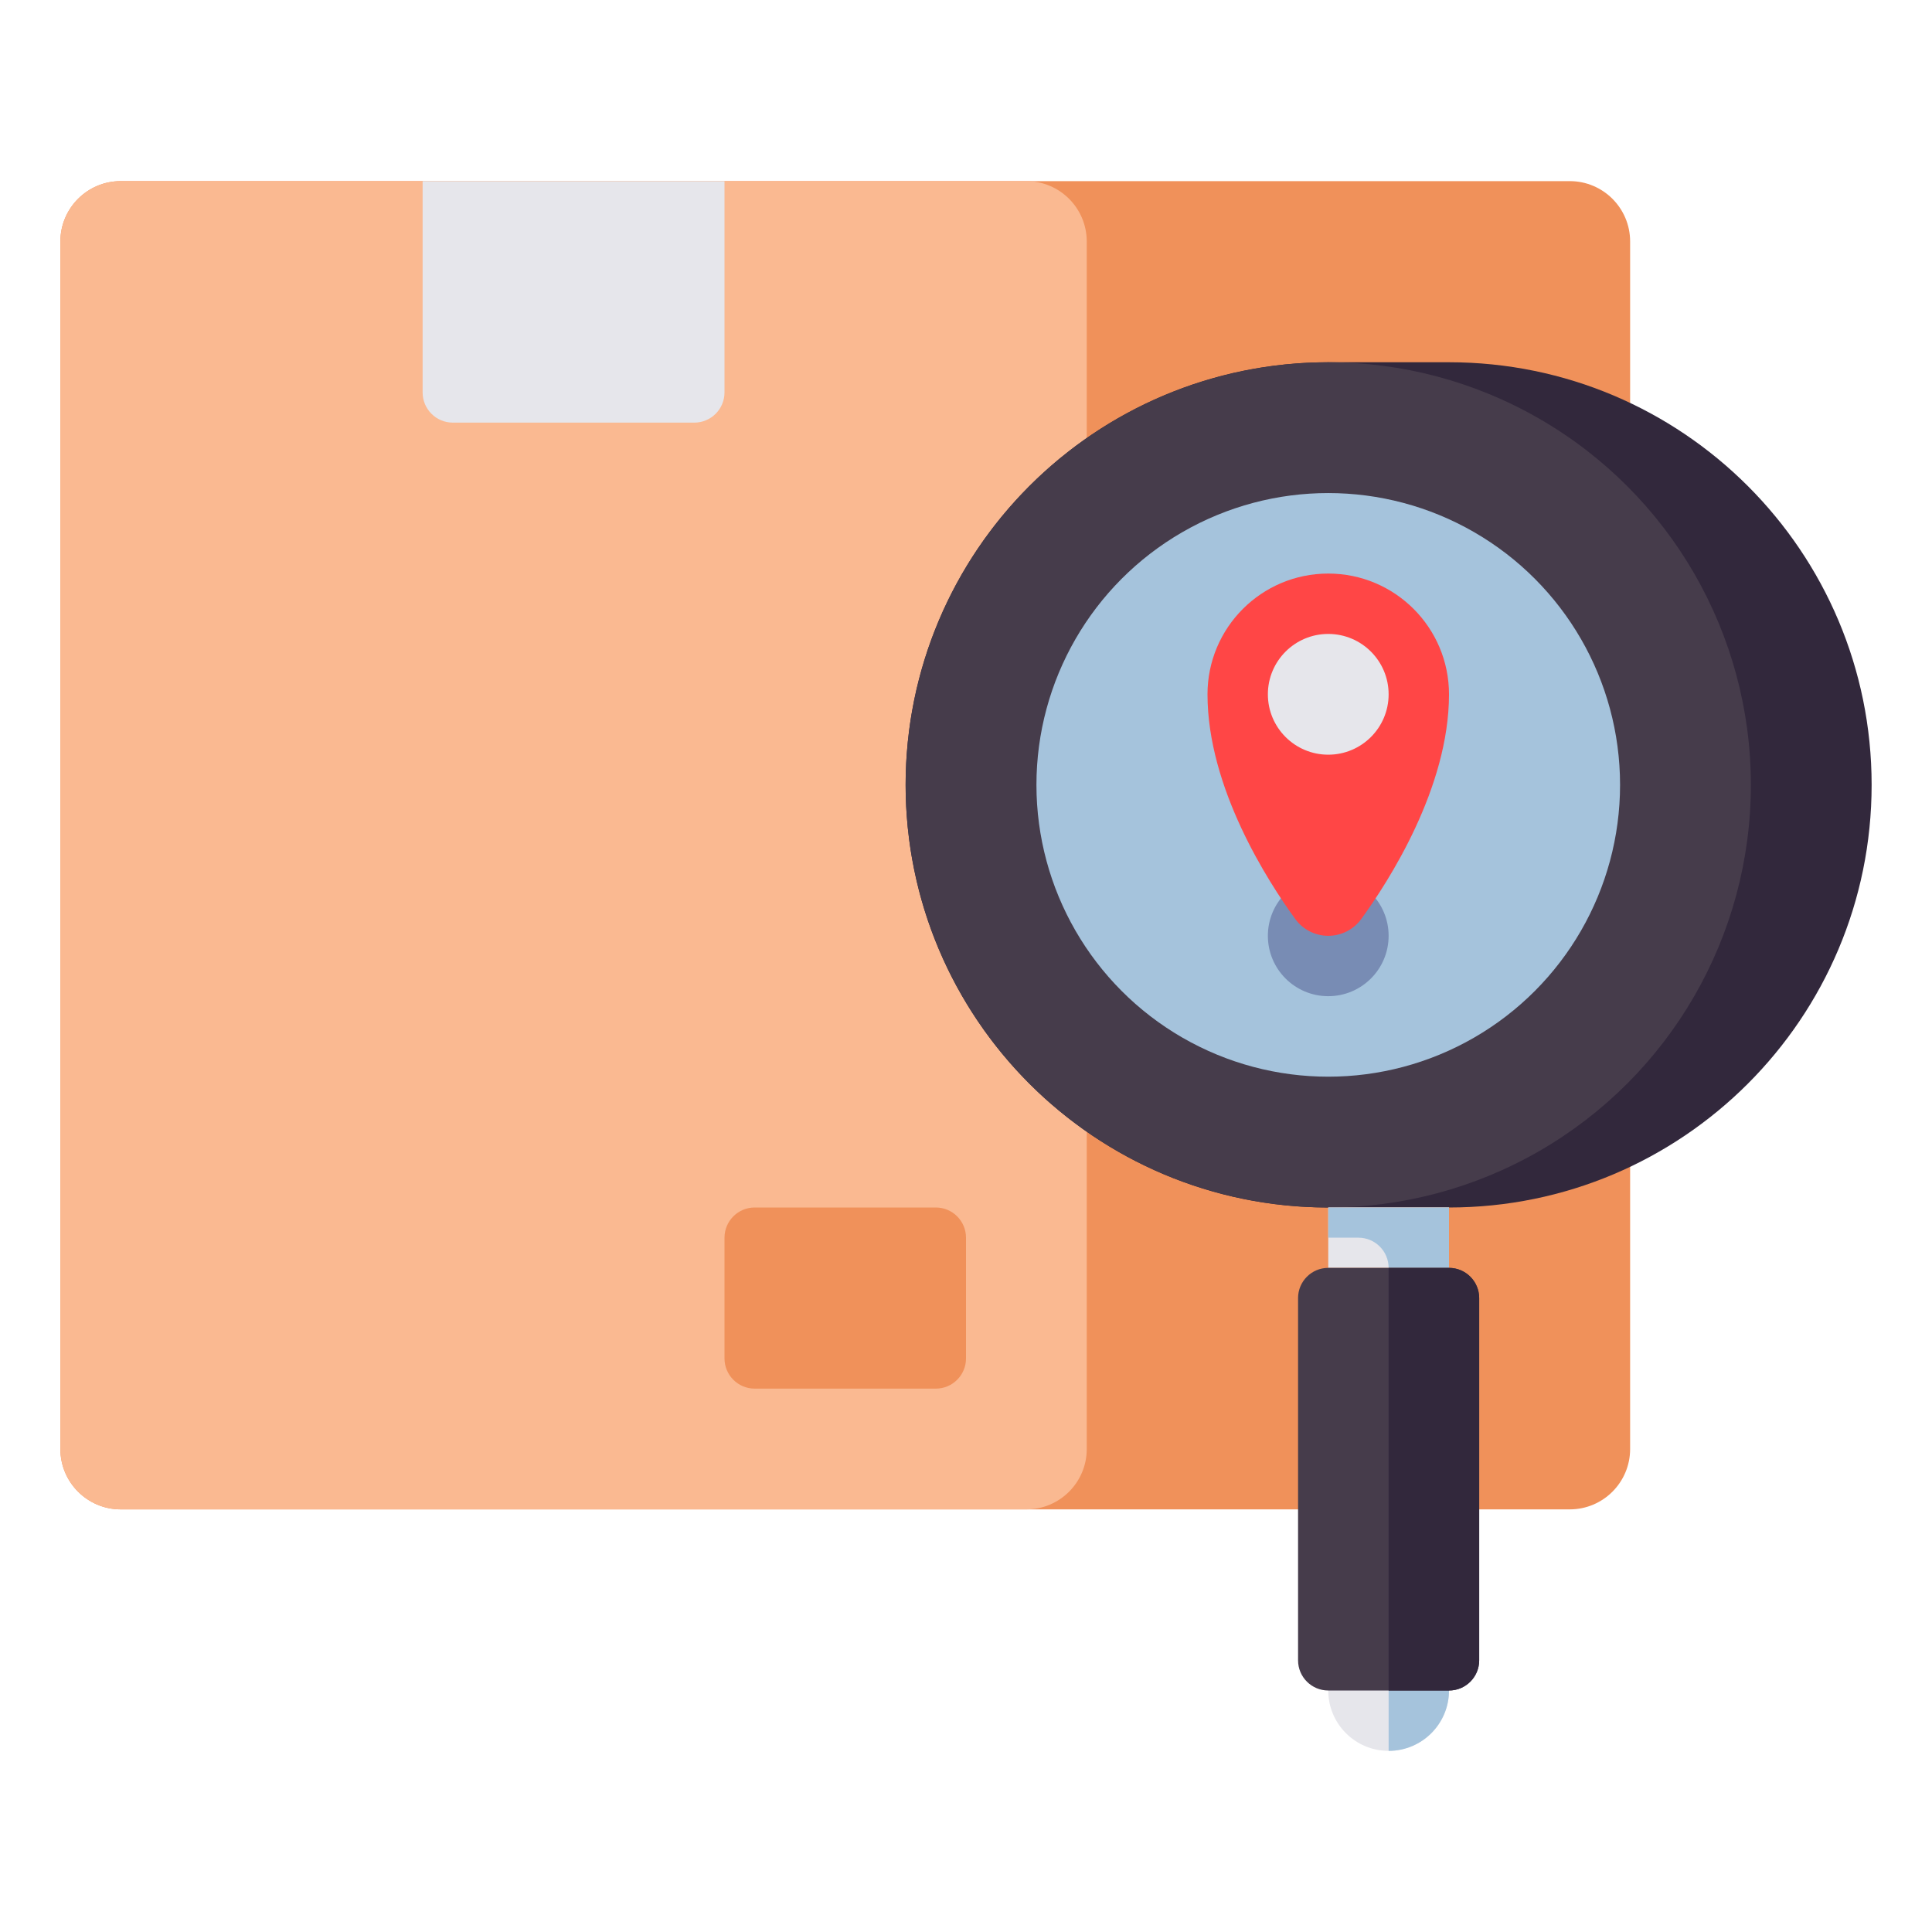 <?xml version="1.0" encoding="utf-8"?>
<!-- Generator: Adobe Illustrator 23.0.0, SVG Export Plug-In . SVG Version: 6.00 Build 0)  -->
<svg version="1.1" id="Layer_1" xmlns="http://www.w3.org/2000/svg" xmlns:xlink="http://www.w3.org/1999/xlink" x="0px" y="0px"
	 viewBox="0 0 512 512" style="enable-background:new 0 0 512 512;" xml:space="preserve">
<style type="text/css">
	.st0{fill:#32283C;}
	.st1{fill:#463C4B;}
	.st2{fill:#E6E6EB;}
	.st3{fill:#A5C3DC;}
	.st4{fill:#FF4646;}
	.st5{fill:#CD3232;}
	.st6{fill:#F0915A;}
	.st7{fill:#FAB991;}
	.st8{fill:#F5732D;}
	.st9{fill:#FAA037;}
	.st10{fill:#78AF41;}
	.st11{fill:#788CB4;}
	.st12{fill:#466932;}
	.st13{fill:#FBB993;}
	.st14{fill:#F1905B;}
	.st15{fill:#23192D;}
	.st16{fill:#32293C;}
	.st17{fill:#B92323;}
</style>
<g>
	<g>
		<path class="st6" d="M32,400h384c8.837,0,16-7.163,16-16V64c0-8.837-7.163-16-16-16H32c-8.837,0-16,7.163-16,16v320
			C16,392.837,23.163,400,32,400z"/>
	</g>
	<g>
		<path class="st7" d="M272,400H32c-8.837,0-16-7.163-16-16V64c0-8.837,7.163-16,16-16h240c8.837,0,16,7.163,16,16v320
			C288,392.837,280.837,400,272,400z"/>
	</g>
	<g>
		<path class="st2" d="M184,112h-64c-4.418,0-8-3.582-8-8V48h80v56C192,108.418,188.418,112,184,112z"/>
	</g>
	<g>
		<path class="st6" d="M248,368h-48c-4.418,0-8-3.582-8-8v-32c0-4.418,3.582-8,8-8h48c4.418,0,8,3.582,8,8v32
			C256,364.418,252.418,368,248,368z"/>
	</g>
	<g>
		<g>
			<circle class="st2" cx="368" cy="448" r="16"/>
		</g>
		<g>
			<path class="st3" d="M368,432v32c8.837,0,16-7.163,16-16S376.837,432,368,432z"/>
		</g>
		<g>
			<path class="st0" d="M384,320h-32c-61.856,0-112-50.144-112-112v0c0-61.856,50.144-112,112-112h32c61.856,0,112,50.144,112,112v0
				C496,269.856,445.856,320,384,320z"/>
		</g>
		<g>
			<circle class="st1" cx="352" cy="208" r="112"/>
		</g>
		<g>
			<circle class="st3" cx="352" cy="208" r="77.333"/>
		</g>
		<g>
			<rect x="352" y="320" class="st2" width="32" height="16"/>
		</g>
		<g>
			<path class="st3" d="M352,320v8h8c4.418,0,8,3.582,8,8l0,0h16v-16H352z"/>
		</g>
		<g>
			<path class="st1" d="M384,448h-32c-4.418,0-8-3.582-8-8v-96c0-4.418,3.582-8,8-8h32c4.418,0,8,3.582,8,8v96
				C392,444.418,388.418,448,384,448z"/>
		</g>
		<g>
			<path class="st0" d="M384,448h-16V336h16c4.418,0,8,3.582,8,8v96C392,444.418,388.418,448,384,448z"/>
		</g>
	</g>
	<g>
		<g>
			<circle class="st11" cx="352" cy="248" r="16"/>
		</g>
		<g>
			<path class="st4" d="M352,152c-17.673,0-32,14.327-32,32c0,24.848,16.078,49.694,23.265,59.561
				C345.3,246.354,348.544,248,352,248s6.7-1.646,8.735-4.439C367.922,233.694,384,208.848,384,184C384,166.327,369.673,152,352,152
				z"/>
		</g>
		<g>
			<circle class="st2" cx="352" cy="184" r="16"/>
		</g>
	</g>
</g>
</svg>
